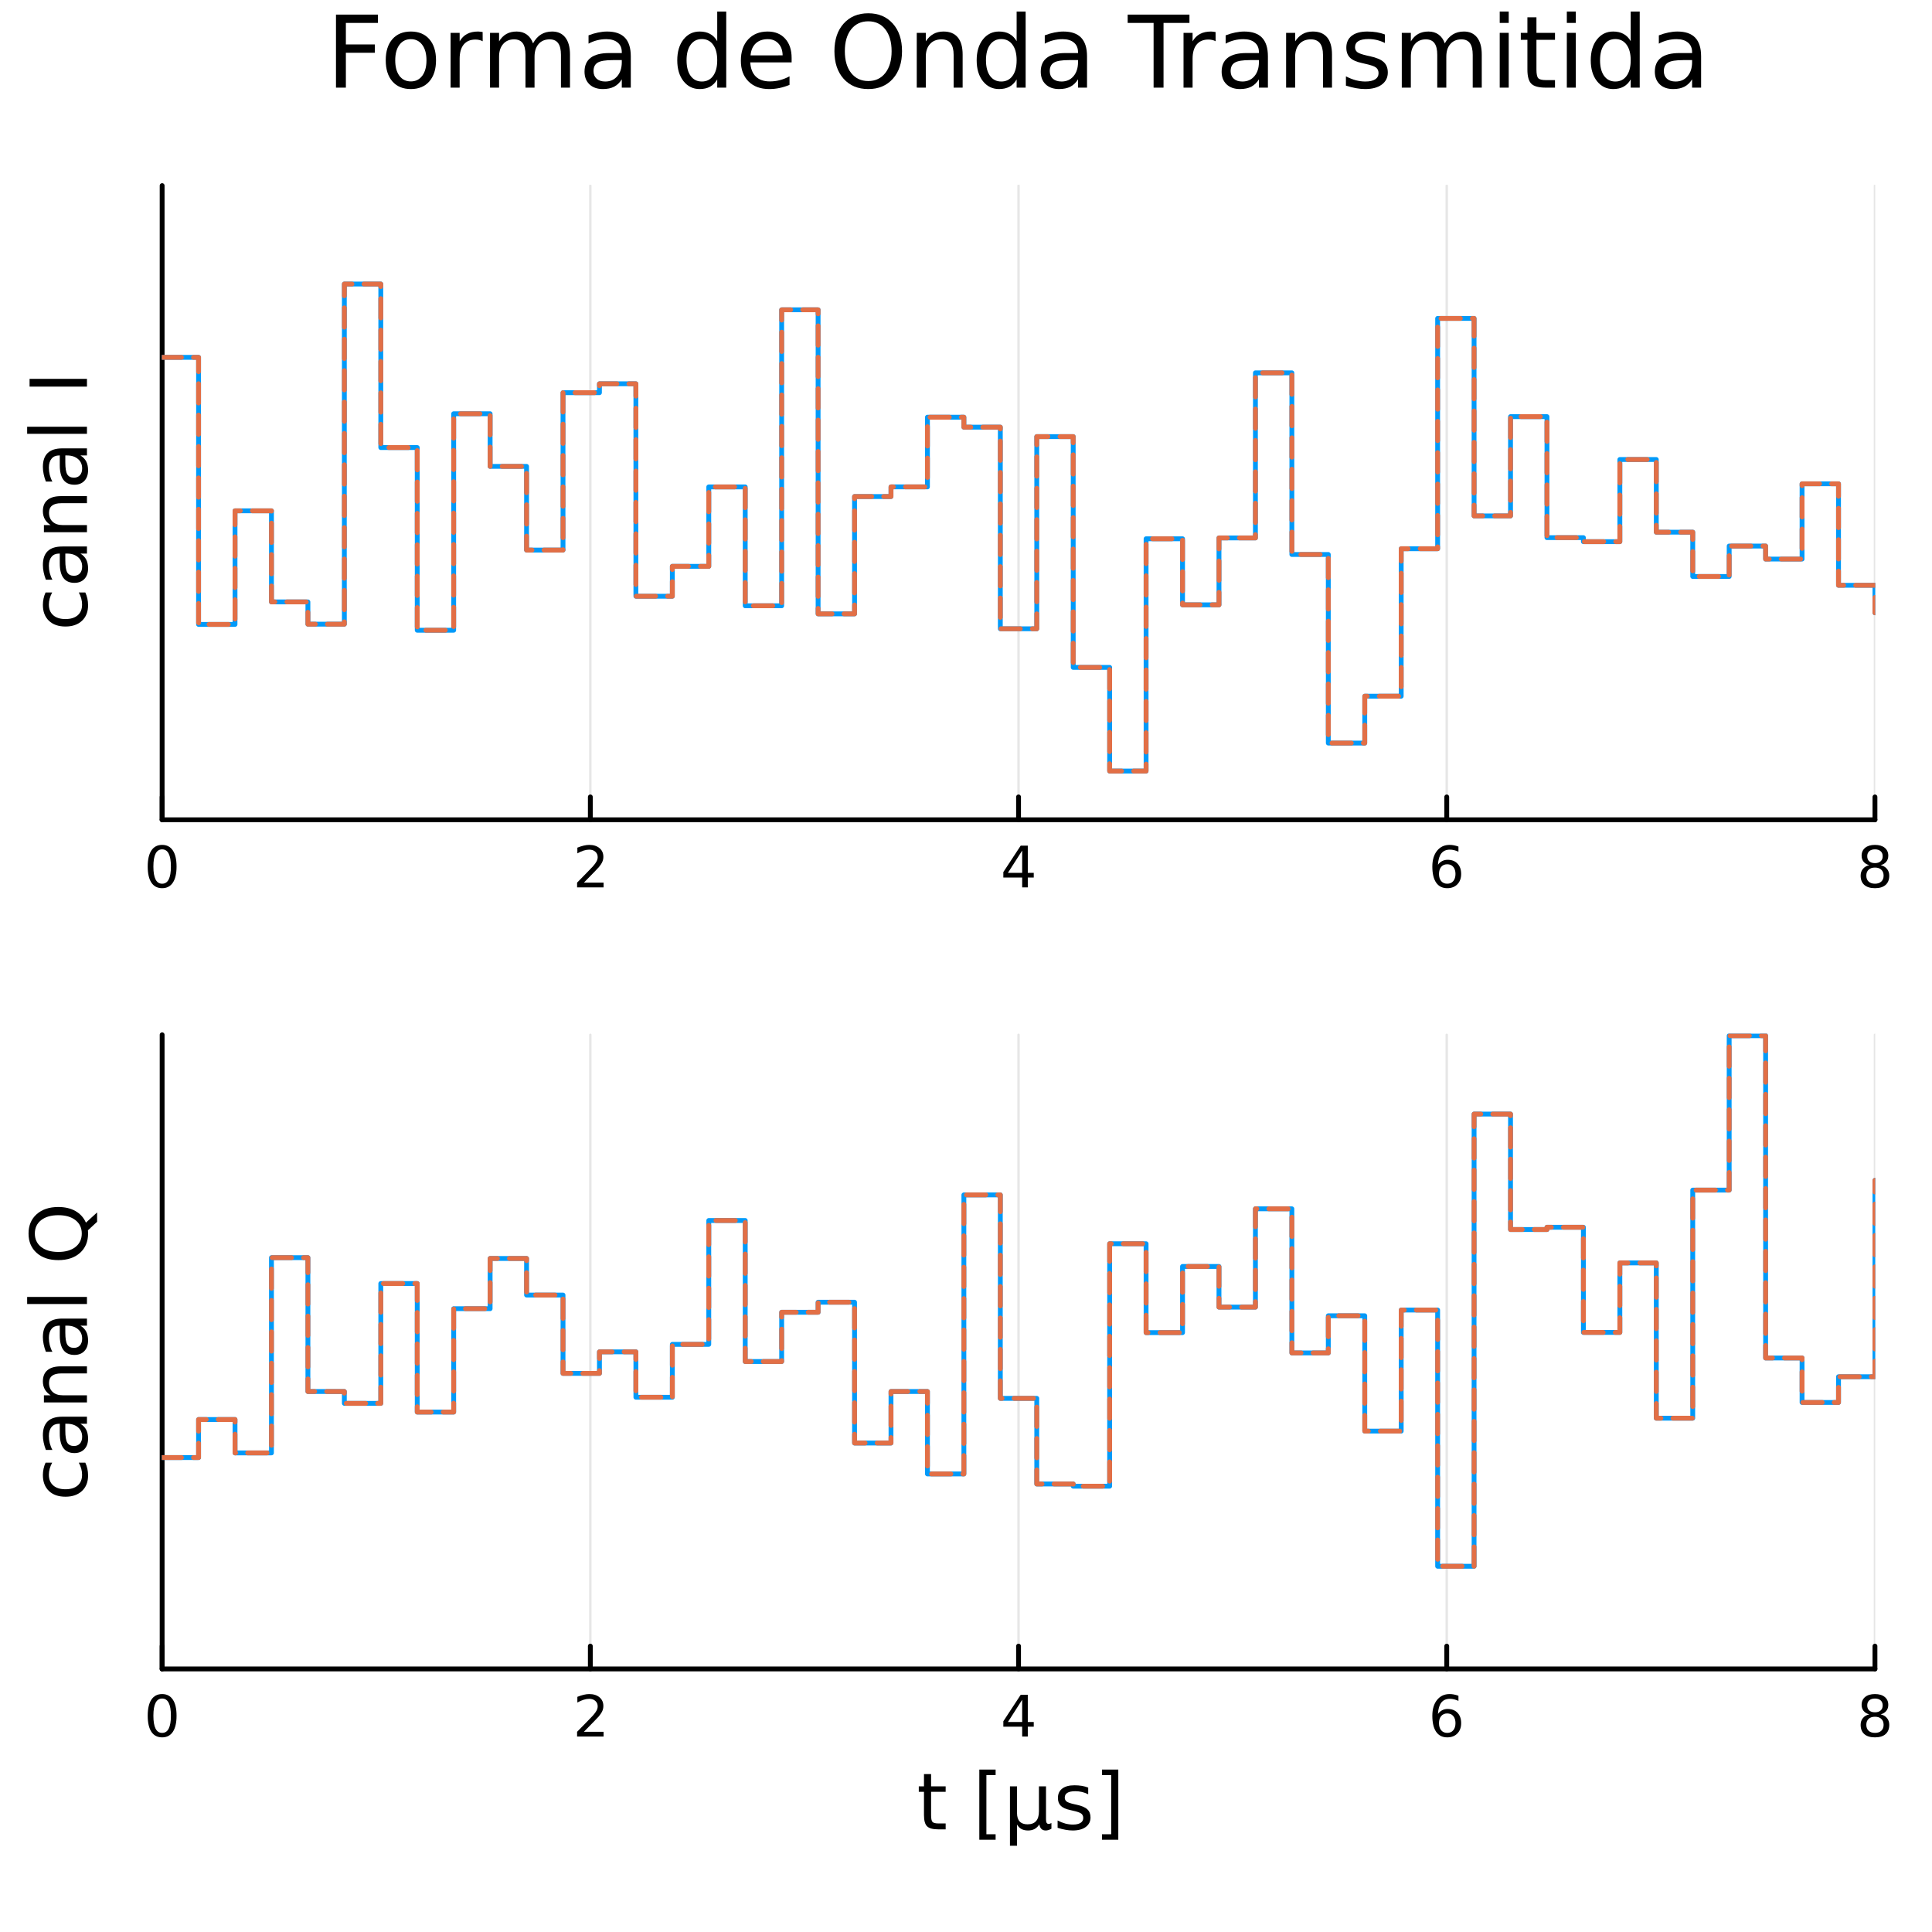 <?xml version="1.0" encoding="utf-8"?>
<svg xmlns="http://www.w3.org/2000/svg" xmlns:xlink="http://www.w3.org/1999/xlink" width="400" height="400" viewBox="0 0 1600 1600">
<rect x="0" y="0" width="1600" height="1600" fill="#333333" stroke="none"/>
<defs>
  <clipPath id="clip830">
    <rect x="0" y="0" width="1600" height="1600"/>
  </clipPath>
</defs>
<path clip-path="url(#clip830)" d="M0 1600 L1600 1600 L1600 0 L0 0  Z" fill="#ffffff" fill-rule="evenodd" fill-opacity="1"/>
<defs>
  <clipPath id="clip831">
    <rect x="320" y="160" width="1121" height="1121"/>
  </clipPath>
</defs>
<path clip-path="url(#clip830)" d="M134.272 678.888 L1552.76 678.888 L1552.76 153.712 L134.272 153.712  Z" fill="#ffffff" fill-rule="evenodd" fill-opacity="1"/>
<defs>
  <clipPath id="clip832">
    <rect x="134" y="153" width="1419" height="526"/>
  </clipPath>
</defs>
<polyline clip-path="url(#clip832)" style="stroke:#000000; stroke-linecap:round; stroke-linejoin:round; stroke-width:2; stroke-opacity:0.1; fill:none" points="134.272,678.888 134.272,153.712 "/>
<polyline clip-path="url(#clip832)" style="stroke:#000000; stroke-linecap:round; stroke-linejoin:round; stroke-width:2; stroke-opacity:0.1; fill:none" points="488.893,678.888 488.893,153.712 "/>
<polyline clip-path="url(#clip832)" style="stroke:#000000; stroke-linecap:round; stroke-linejoin:round; stroke-width:2; stroke-opacity:0.1; fill:none" points="843.514,678.888 843.514,153.712 "/>
<polyline clip-path="url(#clip832)" style="stroke:#000000; stroke-linecap:round; stroke-linejoin:round; stroke-width:2; stroke-opacity:0.1; fill:none" points="1198.13,678.888 1198.13,153.712 "/>
<polyline clip-path="url(#clip832)" style="stroke:#000000; stroke-linecap:round; stroke-linejoin:round; stroke-width:2; stroke-opacity:0.1; fill:none" points="1552.76,678.888 1552.76,153.712 "/>
<polyline clip-path="url(#clip830)" style="stroke:#000000; stroke-linecap:round; stroke-linejoin:round; stroke-width:4; stroke-opacity:1; fill:none" points="134.272,678.888 1552.76,678.888 "/>
<polyline clip-path="url(#clip830)" style="stroke:#000000; stroke-linecap:round; stroke-linejoin:round; stroke-width:4; stroke-opacity:1; fill:none" points="134.272,678.888 134.272,659.99 "/>
<polyline clip-path="url(#clip830)" style="stroke:#000000; stroke-linecap:round; stroke-linejoin:round; stroke-width:4; stroke-opacity:1; fill:none" points="488.893,678.888 488.893,659.99 "/>
<polyline clip-path="url(#clip830)" style="stroke:#000000; stroke-linecap:round; stroke-linejoin:round; stroke-width:4; stroke-opacity:1; fill:none" points="843.514,678.888 843.514,659.99 "/>
<polyline clip-path="url(#clip830)" style="stroke:#000000; stroke-linecap:round; stroke-linejoin:round; stroke-width:4; stroke-opacity:1; fill:none" points="1198.13,678.888 1198.13,659.99 "/>
<polyline clip-path="url(#clip830)" style="stroke:#000000; stroke-linecap:round; stroke-linejoin:round; stroke-width:4; stroke-opacity:1; fill:none" points="1552.76,678.888 1552.76,659.99 "/>
<path clip-path="url(#clip830)" d="M134.272 703.407 Q130.661 703.407 128.832 706.971 Q127.027 710.513 127.027 717.643 Q127.027 724.749 128.832 728.314 Q130.661 731.855 134.272 731.855 Q137.906 731.855 139.712 728.314 Q141.541 724.749 141.541 717.643 Q141.541 710.513 139.712 706.971 Q137.906 703.407 134.272 703.407 M134.272 699.703 Q140.082 699.703 143.138 704.309 Q146.217 708.893 146.217 717.643 Q146.217 726.369 143.138 730.976 Q140.082 735.559 134.272 735.559 Q128.462 735.559 125.383 730.976 Q122.328 726.369 122.328 717.643 Q122.328 708.893 125.383 704.309 Q128.462 699.703 134.272 699.703 Z" fill="#000000" fill-rule="nonzero" fill-opacity="1" /><path clip-path="url(#clip830)" d="M483.546 730.953 L499.865 730.953 L499.865 734.888 L477.921 734.888 L477.921 730.953 Q480.583 728.198 485.166 723.568 Q489.773 718.916 490.953 717.573 Q493.199 715.05 494.078 713.314 Q494.981 711.555 494.981 709.865 Q494.981 707.11 493.037 705.374 Q491.115 703.638 488.013 703.638 Q485.814 703.638 483.361 704.402 Q480.93 705.166 478.152 706.717 L478.152 701.995 Q480.976 700.86 483.43 700.282 Q485.884 699.703 487.921 699.703 Q493.291 699.703 496.486 702.388 Q499.68 705.073 499.68 709.564 Q499.68 711.694 498.87 713.615 Q498.083 715.513 495.976 718.106 Q495.398 718.777 492.296 721.994 Q489.194 725.189 483.546 730.953 Z" fill="#000000" fill-rule="nonzero" fill-opacity="1" /><path clip-path="url(#clip830)" d="M846.523 704.402 L834.718 722.851 L846.523 722.851 L846.523 704.402 M845.296 700.328 L851.176 700.328 L851.176 722.851 L856.107 722.851 L856.107 726.74 L851.176 726.74 L851.176 734.888 L846.523 734.888 L846.523 726.74 L830.921 726.74 L830.921 722.226 L845.296 700.328 Z" fill="#000000" fill-rule="nonzero" fill-opacity="1" /><path clip-path="url(#clip830)" d="M1198.54 715.744 Q1195.39 715.744 1193.54 717.897 Q1191.71 720.05 1191.71 723.8 Q1191.71 727.527 1193.54 729.703 Q1195.39 731.855 1198.54 731.855 Q1201.69 731.855 1203.52 729.703 Q1205.37 727.527 1205.37 723.8 Q1205.37 720.05 1203.52 717.897 Q1201.69 715.744 1198.54 715.744 M1207.82 701.092 L1207.82 705.351 Q1206.06 704.518 1204.26 704.078 Q1202.48 703.638 1200.72 703.638 Q1196.09 703.638 1193.63 706.763 Q1191.2 709.888 1190.85 716.207 Q1192.22 714.194 1194.28 713.129 Q1196.34 712.041 1198.82 712.041 Q1204.03 712.041 1207.04 715.212 Q1210.07 718.36 1210.07 723.8 Q1210.07 729.124 1206.92 732.342 Q1203.77 735.559 1198.54 735.559 Q1192.54 735.559 1189.37 730.976 Q1186.2 726.369 1186.2 717.643 Q1186.2 709.448 1190.09 704.587 Q1193.98 699.703 1200.53 699.703 Q1202.29 699.703 1204.07 700.05 Q1205.88 700.397 1207.82 701.092 Z" fill="#000000" fill-rule="nonzero" fill-opacity="1" /><path clip-path="url(#clip830)" d="M1552.76 718.476 Q1549.42 718.476 1547.5 720.258 Q1545.6 722.041 1545.6 725.166 Q1545.6 728.291 1547.5 730.073 Q1549.42 731.855 1552.76 731.855 Q1556.09 731.855 1558.01 730.073 Q1559.93 728.268 1559.93 725.166 Q1559.93 722.041 1558.01 720.258 Q1556.11 718.476 1552.76 718.476 M1548.08 716.485 Q1545.07 715.744 1543.38 713.684 Q1541.71 711.624 1541.71 708.661 Q1541.71 704.518 1544.65 702.11 Q1547.62 699.703 1552.76 699.703 Q1557.92 699.703 1560.86 702.11 Q1563.8 704.518 1563.8 708.661 Q1563.8 711.624 1562.11 713.684 Q1560.44 715.744 1557.45 716.485 Q1560.83 717.272 1562.71 719.564 Q1564.61 721.856 1564.61 725.166 Q1564.61 730.189 1561.53 732.874 Q1558.47 735.559 1552.76 735.559 Q1547.04 735.559 1543.96 732.874 Q1540.9 730.189 1540.9 725.166 Q1540.9 721.856 1542.8 719.564 Q1544.7 717.272 1548.08 716.485 M1546.37 709.101 Q1546.37 711.786 1548.03 713.291 Q1549.72 714.795 1552.76 714.795 Q1555.77 714.795 1557.45 713.291 Q1559.17 711.786 1559.17 709.101 Q1559.17 706.416 1557.45 704.911 Q1555.77 703.407 1552.76 703.407 Q1549.72 703.407 1548.03 704.911 Q1546.37 706.416 1546.37 709.101 Z" fill="#000000" fill-rule="nonzero" fill-opacity="1" /><polyline clip-path="url(#clip830)" style="stroke:#000000; stroke-linecap:round; stroke-linejoin:round; stroke-width:4; stroke-opacity:1; fill:none" points="134.272,678.888 134.272,153.712 "/>
<path clip-path="url(#clip830)" d="M37.737 490.651 L43.211 490.651 Q41.843 493.134 41.174 495.649 Q40.474 498.131 40.474 500.677 Q40.474 506.375 44.102 509.526 Q47.699 512.677 54.224 512.677 Q60.749 512.677 64.377 509.526 Q67.974 506.375 67.974 500.677 Q67.974 498.131 67.305 495.649 Q66.605 493.134 65.237 490.651 L70.647 490.651 Q71.793 493.102 72.366 495.744 Q72.939 498.354 72.939 501.314 Q72.939 509.367 67.878 514.109 Q62.818 518.852 54.224 518.852 Q45.503 518.852 40.506 514.077 Q35.509 509.271 35.509 500.932 Q35.509 498.227 36.082 495.649 Q36.623 493.07 37.737 490.651 Z" fill="#000000" fill-rule="nonzero" fill-opacity="1" /><path clip-path="url(#clip830)" d="M54.097 464.266 Q54.097 471.363 55.72 474.101 Q57.343 476.838 61.258 476.838 Q64.377 476.838 66.223 474.801 Q68.038 472.732 68.038 469.199 Q68.038 464.329 64.6 461.401 Q61.131 458.441 55.402 458.441 L54.097 458.441 L54.097 464.266 M51.678 452.585 L72.016 452.585 L72.016 458.441 L66.605 458.441 Q69.852 460.446 71.411 463.438 Q72.939 466.43 72.939 470.759 Q72.939 476.233 69.884 479.48 Q66.796 482.694 61.64 482.694 Q55.624 482.694 52.569 478.684 Q49.513 474.642 49.513 466.653 L49.513 458.441 L48.94 458.441 Q44.898 458.441 42.702 461.115 Q40.474 463.756 40.474 468.562 Q40.474 471.618 41.206 474.514 Q41.938 477.411 43.402 480.084 L37.991 480.084 Q36.75 476.87 36.145 473.846 Q35.509 470.822 35.509 467.958 Q35.509 460.223 39.519 456.404 Q43.53 452.585 51.678 452.585 Z" fill="#000000" fill-rule="nonzero" fill-opacity="1" /><path clip-path="url(#clip830)" d="M50.5 410.889 L72.016 410.889 L72.016 416.746 L50.691 416.746 Q45.63 416.746 43.116 418.719 Q40.601 420.692 40.601 424.639 Q40.601 429.382 43.625 432.119 Q46.649 434.856 51.869 434.856 L72.016 434.856 L72.016 440.744 L36.368 440.744 L36.368 434.856 L41.906 434.856 Q38.692 432.755 37.1 429.923 Q35.509 427.058 35.509 423.334 Q35.509 417.191 39.328 414.04 Q43.116 410.889 50.5 410.889 Z" fill="#000000" fill-rule="nonzero" fill-opacity="1" /><path clip-path="url(#clip830)" d="M54.097 383.007 Q54.097 390.105 55.72 392.842 Q57.343 395.58 61.258 395.58 Q64.377 395.58 66.223 393.543 Q68.038 391.474 68.038 387.941 Q68.038 383.071 64.6 380.143 Q61.131 377.183 55.402 377.183 L54.097 377.183 L54.097 383.007 M51.678 371.326 L72.016 371.326 L72.016 377.183 L66.605 377.183 Q69.852 379.188 71.411 382.18 Q72.939 385.172 72.939 389.5 Q72.939 394.975 69.884 398.221 Q66.796 401.436 61.64 401.436 Q55.624 401.436 52.569 397.426 Q49.513 393.383 49.513 385.394 L49.513 377.183 L48.94 377.183 Q44.898 377.183 42.702 379.856 Q40.474 382.498 40.474 387.304 Q40.474 390.36 41.206 393.256 Q41.938 396.153 43.402 398.826 L37.991 398.826 Q36.75 395.611 36.145 392.588 Q35.509 389.564 35.509 386.699 Q35.509 378.965 39.519 375.146 Q43.53 371.326 51.678 371.326 Z" fill="#000000" fill-rule="nonzero" fill-opacity="1" /><path clip-path="url(#clip830)" d="M22.491 359.263 L22.491 353.407 L72.016 353.407 L72.016 359.263 L22.491 359.263 Z" fill="#000000" fill-rule="nonzero" fill-opacity="1" /><path clip-path="url(#clip830)" d="M24.496 320.178 L24.496 313.748 L72.016 313.748 L72.016 320.178 L24.496 320.178 Z" fill="#000000" fill-rule="nonzero" fill-opacity="1" /><path clip-path="url(#clip830)" d="M278.251 12.096 L313.008 12.096 L313.008 18.983 L286.434 18.983 L286.434 36.806 L310.415 36.806 L310.415 43.693 L286.434 43.693 L286.434 72.576 L278.251 72.576 L278.251 12.096 Z" fill="#000000" fill-rule="nonzero" fill-opacity="1" /><path clip-path="url(#clip830)" d="M340.27 32.431 Q334.275 32.431 330.791 37.131 Q327.307 41.789 327.307 49.931 Q327.307 58.074 330.751 62.773 Q334.234 67.431 340.27 67.431 Q346.225 67.431 349.709 62.732 Q353.193 58.033 353.193 49.931 Q353.193 41.87 349.709 37.171 Q346.225 32.431 340.27 32.431 M340.27 26.112 Q349.992 26.112 355.542 32.431 Q361.092 38.751 361.092 49.931 Q361.092 61.071 355.542 67.431 Q349.992 73.751 340.27 73.751 Q330.508 73.751 324.958 67.431 Q319.449 61.071 319.449 49.931 Q319.449 38.751 324.958 32.431 Q330.508 26.112 340.27 26.112 Z" fill="#000000" fill-rule="nonzero" fill-opacity="1" /><path clip-path="url(#clip830)" d="M399.737 34.173 Q398.482 33.444 396.983 33.12 Q395.525 32.756 393.742 32.756 Q387.423 32.756 384.02 36.888 Q380.658 40.979 380.658 48.676 L380.658 72.576 L373.164 72.576 L373.164 27.206 L380.658 27.206 L380.658 34.254 Q383.007 30.122 386.775 28.138 Q390.542 26.112 395.93 26.112 Q396.699 26.112 397.631 26.234 Q398.563 26.315 399.697 26.517 L399.737 34.173 Z" fill="#000000" fill-rule="nonzero" fill-opacity="1" /><path clip-path="url(#clip830)" d="M441.421 35.915 Q444.216 30.892 448.105 28.502 Q451.994 26.112 457.26 26.112 Q464.349 26.112 468.198 31.095 Q472.046 36.037 472.046 45.192 L472.046 72.576 L464.552 72.576 L464.552 45.435 Q464.552 38.913 462.243 35.753 Q459.934 32.594 455.194 32.594 Q449.402 32.594 446.039 36.442 Q442.677 40.29 442.677 46.934 L442.677 72.576 L435.183 72.576 L435.183 45.435 Q435.183 38.873 432.874 35.753 Q430.565 32.594 425.744 32.594 Q420.032 32.594 416.67 36.482 Q413.308 40.331 413.308 46.934 L413.308 72.576 L405.814 72.576 L405.814 27.206 L413.308 27.206 L413.308 34.254 Q415.86 30.082 419.425 28.097 Q422.99 26.112 427.891 26.112 Q432.833 26.112 436.277 28.624 Q439.76 31.135 441.421 35.915 Z" fill="#000000" fill-rule="nonzero" fill-opacity="1" /><path clip-path="url(#clip830)" d="M507.532 49.769 Q498.499 49.769 495.015 51.835 Q491.531 53.901 491.531 58.884 Q491.531 62.854 494.124 65.203 Q496.757 67.512 501.253 67.512 Q507.451 67.512 511.178 63.137 Q514.945 58.722 514.945 51.43 L514.945 49.769 L507.532 49.769 M522.399 46.691 L522.399 72.576 L514.945 72.576 L514.945 65.689 Q512.393 69.821 508.585 71.806 Q504.777 73.751 499.268 73.751 Q492.301 73.751 488.169 69.862 Q484.077 65.933 484.077 59.37 Q484.077 51.714 489.181 47.825 Q494.326 43.936 504.494 43.936 L514.945 43.936 L514.945 43.207 Q514.945 38.062 511.542 35.267 Q508.18 32.431 502.063 32.431 Q498.174 32.431 494.488 33.363 Q490.802 34.295 487.399 36.158 L487.399 29.272 Q491.49 27.692 495.339 26.922 Q499.187 26.112 502.833 26.112 Q512.677 26.112 517.538 31.216 Q522.399 36.32 522.399 46.691 Z" fill="#000000" fill-rule="nonzero" fill-opacity="1" /><path clip-path="url(#clip830)" d="M593.978 34.092 L593.978 9.544 L601.432 9.544 L601.432 72.576 L593.978 72.576 L593.978 65.77 Q591.629 69.821 588.023 71.806 Q584.459 73.751 579.436 73.751 Q571.212 73.751 566.027 67.188 Q560.882 60.626 560.882 49.931 Q560.882 39.237 566.027 32.675 Q571.212 26.112 579.436 26.112 Q584.459 26.112 588.023 28.097 Q591.629 30.041 593.978 34.092 M568.579 49.931 Q568.579 58.155 571.941 62.854 Q575.344 67.512 581.258 67.512 Q587.173 67.512 590.576 62.854 Q593.978 58.155 593.978 49.931 Q593.978 41.708 590.576 37.05 Q587.173 32.35 581.258 32.35 Q575.344 32.35 571.941 37.05 Q568.579 41.708 568.579 49.931 Z" fill="#000000" fill-rule="nonzero" fill-opacity="1" /><path clip-path="url(#clip830)" d="M655.593 48.028 L655.593 51.673 L621.322 51.673 Q621.808 59.37 625.94 63.421 Q630.112 67.431 637.526 67.431 Q641.819 67.431 645.83 66.378 Q649.881 65.325 653.851 63.218 L653.851 70.267 Q649.84 71.968 645.627 72.86 Q641.414 73.751 637.08 73.751 Q626.224 73.751 619.864 67.431 Q613.544 61.112 613.544 50.337 Q613.544 39.197 619.54 32.675 Q625.575 26.112 635.784 26.112 Q644.939 26.112 650.245 32.026 Q655.593 37.9 655.593 48.028 M648.139 45.84 Q648.058 39.723 644.696 36.077 Q641.374 32.431 635.865 32.431 Q629.626 32.431 625.859 35.956 Q622.132 39.48 621.565 45.88 L648.139 45.84 Z" fill="#000000" fill-rule="nonzero" fill-opacity="1" /><path clip-path="url(#clip830)" d="M719.07 17.646 Q710.158 17.646 704.892 24.289 Q699.666 30.933 699.666 42.397 Q699.666 53.82 704.892 60.464 Q710.158 67.107 719.07 67.107 Q727.982 67.107 733.167 60.464 Q738.393 53.82 738.393 42.397 Q738.393 30.933 733.167 24.289 Q727.982 17.646 719.07 17.646 M719.07 11.002 Q731.79 11.002 739.406 19.55 Q747.021 28.057 747.021 42.397 Q747.021 56.697 739.406 65.244 Q731.79 73.751 719.07 73.751 Q706.31 73.751 698.654 65.244 Q691.038 56.737 691.038 42.397 Q691.038 28.057 698.654 19.55 Q706.31 11.002 719.07 11.002 Z" fill="#000000" fill-rule="nonzero" fill-opacity="1" /><path clip-path="url(#clip830)" d="M797.212 45.192 L797.212 72.576 L789.759 72.576 L789.759 45.435 Q789.759 38.994 787.247 35.794 Q784.735 32.594 779.712 32.594 Q773.676 32.594 770.193 36.442 Q766.709 40.29 766.709 46.934 L766.709 72.576 L759.215 72.576 L759.215 27.206 L766.709 27.206 L766.709 34.254 Q769.382 30.163 772.988 28.138 Q776.634 26.112 781.373 26.112 Q789.191 26.112 793.202 30.973 Q797.212 35.794 797.212 45.192 Z" fill="#000000" fill-rule="nonzero" fill-opacity="1" /><path clip-path="url(#clip830)" d="M841.934 34.092 L841.934 9.544 L849.388 9.544 L849.388 72.576 L841.934 72.576 L841.934 65.77 Q839.585 69.821 835.979 71.806 Q832.415 73.751 827.391 73.751 Q819.168 73.751 813.983 67.188 Q808.838 60.626 808.838 49.931 Q808.838 39.237 813.983 32.675 Q819.168 26.112 827.391 26.112 Q832.415 26.112 835.979 28.097 Q839.585 30.041 841.934 34.092 M816.535 49.931 Q816.535 58.155 819.897 62.854 Q823.3 67.512 829.214 67.512 Q835.129 67.512 838.531 62.854 Q841.934 58.155 841.934 49.931 Q841.934 41.708 838.531 37.05 Q835.129 32.35 829.214 32.35 Q823.3 32.35 819.897 37.05 Q816.535 41.708 816.535 49.931 Z" fill="#000000" fill-rule="nonzero" fill-opacity="1" /><path clip-path="url(#clip830)" d="M885.36 49.769 Q876.326 49.769 872.843 51.835 Q869.359 53.901 869.359 58.884 Q869.359 62.854 871.951 65.203 Q874.584 67.512 879.081 67.512 Q885.279 67.512 889.006 63.137 Q892.773 58.722 892.773 51.43 L892.773 49.769 L885.36 49.769 M900.227 46.691 L900.227 72.576 L892.773 72.576 L892.773 65.689 Q890.221 69.821 886.413 71.806 Q882.605 73.751 877.096 73.751 Q870.128 73.751 865.997 69.862 Q861.905 65.933 861.905 59.37 Q861.905 51.714 867.009 47.825 Q872.154 43.936 882.322 43.936 L892.773 43.936 L892.773 43.207 Q892.773 38.062 889.37 35.267 Q886.008 32.431 879.891 32.431 Q876.002 32.431 872.316 33.363 Q868.63 34.295 865.227 36.158 L865.227 29.272 Q869.318 27.692 873.167 26.922 Q877.015 26.112 880.661 26.112 Q890.505 26.112 895.366 31.216 Q900.227 36.32 900.227 46.691 Z" fill="#000000" fill-rule="nonzero" fill-opacity="1" /><path clip-path="url(#clip830)" d="M933.89 12.096 L985.053 12.096 L985.053 18.983 L963.583 18.983 L963.583 72.576 L955.359 72.576 L955.359 18.983 L933.89 18.983 L933.89 12.096 Z" fill="#000000" fill-rule="nonzero" fill-opacity="1" /><path clip-path="url(#clip830)" d="M1006.72 34.173 Q1005.47 33.444 1003.97 33.12 Q1002.51 32.756 1000.73 32.756 Q994.41 32.756 991.007 36.888 Q987.645 40.979 987.645 48.676 L987.645 72.576 L980.151 72.576 L980.151 27.206 L987.645 27.206 L987.645 34.254 Q989.995 30.122 993.762 28.138 Q997.529 26.112 1002.92 26.112 Q1003.69 26.112 1004.62 26.234 Q1005.55 26.315 1006.68 26.517 L1006.72 34.173 Z" fill="#000000" fill-rule="nonzero" fill-opacity="1" /><path clip-path="url(#clip830)" d="M1035.16 49.769 Q1026.13 49.769 1022.65 51.835 Q1019.16 53.901 1019.16 58.884 Q1019.16 62.854 1021.75 65.203 Q1024.39 67.512 1028.88 67.512 Q1035.08 67.512 1038.81 63.137 Q1042.58 58.722 1042.58 51.43 L1042.58 49.769 L1035.16 49.769 M1050.03 46.691 L1050.03 72.576 L1042.58 72.576 L1042.58 65.689 Q1040.02 69.821 1036.22 71.806 Q1032.41 73.751 1026.9 73.751 Q1019.93 73.751 1015.8 69.862 Q1011.71 65.933 1011.71 59.37 Q1011.71 51.714 1016.81 47.825 Q1021.96 43.936 1032.12 43.936 L1042.58 43.936 L1042.58 43.207 Q1042.58 38.062 1039.17 35.267 Q1035.81 32.431 1029.69 32.431 Q1025.8 32.431 1022.12 33.363 Q1018.43 34.295 1015.03 36.158 L1015.03 29.272 Q1019.12 27.692 1022.97 26.922 Q1026.82 26.112 1030.46 26.112 Q1040.31 26.112 1045.17 31.216 Q1050.03 36.32 1050.03 46.691 Z" fill="#000000" fill-rule="nonzero" fill-opacity="1" /><path clip-path="url(#clip830)" d="M1103.1 45.192 L1103.1 72.576 L1095.64 72.576 L1095.64 45.435 Q1095.64 38.994 1093.13 35.794 Q1090.62 32.594 1085.6 32.594 Q1079.56 32.594 1076.08 36.442 Q1072.59 40.29 1072.59 46.934 L1072.59 72.576 L1065.1 72.576 L1065.1 27.206 L1072.59 27.206 L1072.59 34.254 Q1075.27 30.163 1078.87 28.138 Q1082.52 26.112 1087.26 26.112 Q1095.08 26.112 1099.09 30.973 Q1103.1 35.794 1103.1 45.192 Z" fill="#000000" fill-rule="nonzero" fill-opacity="1" /><path clip-path="url(#clip830)" d="M1146.89 28.543 L1146.89 35.591 Q1143.73 33.971 1140.32 33.161 Q1136.92 32.35 1133.28 32.35 Q1127.73 32.35 1124.93 34.052 Q1122.18 35.753 1122.18 39.156 Q1122.18 41.749 1124.16 43.248 Q1126.15 44.706 1132.14 46.043 L1134.69 46.61 Q1142.63 48.311 1145.95 51.43 Q1149.32 54.509 1149.32 60.059 Q1149.32 66.378 1144.29 70.064 Q1139.31 73.751 1130.56 73.751 Q1126.92 73.751 1122.95 73.022 Q1119.02 72.333 1114.64 70.915 L1114.64 63.218 Q1118.77 65.365 1122.78 66.459 Q1126.79 67.512 1130.72 67.512 Q1135.99 67.512 1138.82 65.73 Q1141.66 63.907 1141.66 60.626 Q1141.66 57.588 1139.59 55.967 Q1137.57 54.347 1130.64 52.848 L1128.05 52.24 Q1121.12 50.782 1118.04 47.785 Q1114.97 44.746 1114.97 39.48 Q1114.97 33.08 1119.5 29.596 Q1124.04 26.112 1132.38 26.112 Q1136.52 26.112 1140.16 26.72 Q1143.81 27.327 1146.89 28.543 Z" fill="#000000" fill-rule="nonzero" fill-opacity="1" /><path clip-path="url(#clip830)" d="M1196.51 35.915 Q1199.3 30.892 1203.19 28.502 Q1207.08 26.112 1212.35 26.112 Q1219.44 26.112 1223.29 31.095 Q1227.13 36.037 1227.13 45.192 L1227.13 72.576 L1219.64 72.576 L1219.64 45.435 Q1219.64 38.913 1217.33 35.753 Q1215.02 32.594 1210.28 32.594 Q1204.49 32.594 1201.13 36.442 Q1197.77 40.29 1197.77 46.934 L1197.77 72.576 L1190.27 72.576 L1190.27 45.435 Q1190.27 38.873 1187.96 35.753 Q1185.65 32.594 1180.83 32.594 Q1175.12 32.594 1171.76 36.482 Q1168.4 40.331 1168.4 46.934 L1168.4 72.576 L1160.9 72.576 L1160.9 27.206 L1168.4 27.206 L1168.4 34.254 Q1170.95 30.082 1174.51 28.097 Q1178.08 26.112 1182.98 26.112 Q1187.92 26.112 1191.37 28.624 Q1194.85 31.135 1196.51 35.915 Z" fill="#000000" fill-rule="nonzero" fill-opacity="1" /><path clip-path="url(#clip830)" d="M1242 27.206 L1249.46 27.206 L1249.46 72.576 L1242 72.576 L1242 27.206 M1242 9.544 L1249.46 9.544 L1249.46 18.983 L1242 18.983 L1242 9.544 Z" fill="#000000" fill-rule="nonzero" fill-opacity="1" /><path clip-path="url(#clip830)" d="M1272.42 14.324 L1272.42 27.206 L1287.78 27.206 L1287.78 32.999 L1272.42 32.999 L1272.42 57.628 Q1272.42 63.178 1273.92 64.758 Q1275.46 66.338 1280.12 66.338 L1287.78 66.338 L1287.78 72.576 L1280.12 72.576 Q1271.49 72.576 1268.21 69.376 Q1264.93 66.135 1264.93 57.628 L1264.93 32.999 L1259.46 32.999 L1259.46 27.206 L1264.93 27.206 L1264.93 14.324 L1272.42 14.324 Z" fill="#000000" fill-rule="nonzero" fill-opacity="1" /><path clip-path="url(#clip830)" d="M1297.58 27.206 L1305.03 27.206 L1305.03 72.576 L1297.58 72.576 L1297.58 27.206 M1297.58 9.544 L1305.03 9.544 L1305.03 18.983 L1297.58 18.983 L1297.58 9.544 Z" fill="#000000" fill-rule="nonzero" fill-opacity="1" /><path clip-path="url(#clip830)" d="M1350.48 34.092 L1350.48 9.544 L1357.94 9.544 L1357.94 72.576 L1350.48 72.576 L1350.48 65.77 Q1348.14 69.821 1344.53 71.806 Q1340.97 73.751 1335.94 73.751 Q1327.72 73.751 1322.53 67.188 Q1317.39 60.626 1317.39 49.931 Q1317.39 39.237 1322.53 32.675 Q1327.72 26.112 1335.94 26.112 Q1340.97 26.112 1344.53 28.097 Q1348.14 30.041 1350.48 34.092 M1325.09 49.931 Q1325.09 58.155 1328.45 62.854 Q1331.85 67.512 1337.76 67.512 Q1343.68 67.512 1347.08 62.854 Q1350.48 58.155 1350.48 49.931 Q1350.48 41.708 1347.08 37.05 Q1343.68 32.35 1337.76 32.35 Q1331.85 32.35 1328.45 37.05 Q1325.09 41.708 1325.09 49.931 Z" fill="#000000" fill-rule="nonzero" fill-opacity="1" /><path clip-path="url(#clip830)" d="M1393.91 49.769 Q1384.88 49.769 1381.39 51.835 Q1377.91 53.901 1377.91 58.884 Q1377.91 62.854 1380.5 65.203 Q1383.13 67.512 1387.63 67.512 Q1393.83 67.512 1397.56 63.137 Q1401.32 58.722 1401.32 51.43 L1401.32 49.769 L1393.91 49.769 M1408.78 46.691 L1408.78 72.576 L1401.32 72.576 L1401.32 65.689 Q1398.77 69.821 1394.96 71.806 Q1391.16 73.751 1385.65 73.751 Q1378.68 73.751 1374.55 69.862 Q1370.46 65.933 1370.46 59.37 Q1370.46 51.714 1375.56 47.825 Q1380.7 43.936 1390.87 43.936 L1401.32 43.936 L1401.32 43.207 Q1401.32 38.062 1397.92 35.267 Q1394.56 32.431 1388.44 32.431 Q1384.55 32.431 1380.87 33.363 Q1377.18 34.295 1373.78 36.158 L1373.78 29.272 Q1377.87 27.692 1381.72 26.922 Q1385.57 26.112 1389.21 26.112 Q1399.06 26.112 1403.92 31.216 Q1408.78 36.32 1408.78 46.691 Z" fill="#000000" fill-rule="nonzero" fill-opacity="1" /><polyline clip-path="url(#clip832)" style="stroke:#009af9; stroke-linecap:round; stroke-linejoin:round; stroke-width:4; stroke-opacity:1; fill:none" points="134.272,295.947 164.453,295.947 164.453,517.105 194.633,517.105 194.633,423.033 224.814,423.033 224.814,498.471 254.994,498.471 254.994,516.917 285.175,516.917 285.175,235.224 315.355,235.224 315.355,370.658 345.536,370.658 345.536,521.937 375.716,521.937 375.716,342.644 405.897,342.644 405.897,386.235 436.077,386.235 436.077,455.542 466.258,455.542 466.258,325.214 496.438,325.214 496.438,317.83 526.619,317.83 526.619,493.775 556.799,493.775 556.799,469.016 586.98,469.016 586.98,403.244 617.16,403.244 617.16,501.683 647.341,501.683 647.341,256.569 677.521,256.569 677.521,508.361 707.702,508.361 707.702,411.207 737.882,411.207 737.882,403.213 768.063,403.213 768.063,345.51 798.243,345.51 798.243,353.749 828.424,353.749 828.424,520.725 858.604,520.725 858.604,361.594 888.785,361.594 888.785,552.702 918.965,552.702 918.965,638.546 949.146,638.546 949.146,446.195 979.326,446.195 979.326,500.898 1009.51,500.898 1009.51,445.489 1039.69,445.489 1039.69,308.766 1069.87,308.766 1069.87,459.196 1100.05,459.196 1100.05,615.387 1130.23,615.387 1130.23,576.559 1160.41,576.559 1160.41,454.431 1190.59,454.431 1190.59,263.698 1220.77,263.698 1220.77,427.241 1250.95,427.241 1250.95,345.046 1281.13,345.046 1281.13,445.25 1311.31,445.25 1311.31,448.583 1341.49,448.583 1341.49,380.545 1371.67,380.545 1371.67,440.727 1401.85,440.727 1401.85,477.415 1432.03,477.415 1432.03,452.211 1462.21,452.211 1462.21,462.996 1492.39,462.996 1492.39,400.66 1522.58,400.66 1522.58,484.715 1552.76,484.715 1552.76,507.505 "/>
<polyline clip-path="url(#clip832)" style="stroke:#e26f46; stroke-linecap:round; stroke-linejoin:round; stroke-width:4; stroke-opacity:1; fill:none" stroke-dasharray="16, 10" points="134.272,295.947 164.453,295.947 164.453,517.105 194.633,517.105 194.633,423.033 224.814,423.033 224.814,498.471 254.994,498.471 254.994,516.917 285.175,516.917 285.175,235.224 315.355,235.224 315.355,370.658 345.536,370.658 345.536,521.937 375.716,521.937 375.716,342.644 405.897,342.644 405.897,386.235 436.077,386.235 436.077,455.542 466.258,455.542 466.258,325.214 496.438,325.214 496.438,317.83 526.619,317.83 526.619,493.775 556.799,493.775 556.799,469.016 586.98,469.016 586.98,403.244 617.16,403.244 617.16,501.683 647.341,501.683 647.341,256.569 677.521,256.569 677.521,508.361 707.702,508.361 707.702,411.207 737.882,411.207 737.882,403.213 768.063,403.213 768.063,345.51 798.243,345.51 798.243,353.749 828.424,353.749 828.424,520.725 858.604,520.725 858.604,361.594 888.785,361.594 888.785,552.702 918.965,552.702 918.965,638.546 949.146,638.546 949.146,446.195 979.326,446.195 979.326,500.898 1009.51,500.898 1009.51,445.489 1039.69,445.489 1039.69,308.766 1069.87,308.766 1069.87,459.196 1100.05,459.196 1100.05,615.387 1130.23,615.387 1130.23,576.559 1160.41,576.559 1160.41,454.431 1190.59,454.431 1190.59,263.698 1220.77,263.698 1220.77,427.241 1250.95,427.241 1250.95,345.046 1281.13,345.046 1281.13,445.25 1311.31,445.25 1311.31,448.583 1341.49,448.583 1341.49,380.545 1371.67,380.545 1371.67,440.727 1401.85,440.727 1401.85,477.415 1432.03,477.415 1432.03,452.211 1462.21,452.211 1462.21,462.996 1492.39,462.996 1492.39,400.66 1522.58,400.66 1522.58,484.715 1552.76,484.715 1552.76,507.505 "/>
<path clip-path="url(#clip830)" d="M134.272 1382.14 L1552.76 1382.14 L1552.76 856.964 L134.272 856.964  Z" fill="#ffffff" fill-rule="evenodd" fill-opacity="1"/>
<defs>
  <clipPath id="clip833">
    <rect x="134" y="856" width="1419" height="526"/>
  </clipPath>
</defs>
<polyline clip-path="url(#clip833)" style="stroke:#000000; stroke-linecap:round; stroke-linejoin:round; stroke-width:2; stroke-opacity:0.1; fill:none" points="134.272,1382.14 134.272,856.964 "/>
<polyline clip-path="url(#clip833)" style="stroke:#000000; stroke-linecap:round; stroke-linejoin:round; stroke-width:2; stroke-opacity:0.1; fill:none" points="488.893,1382.14 488.893,856.964 "/>
<polyline clip-path="url(#clip833)" style="stroke:#000000; stroke-linecap:round; stroke-linejoin:round; stroke-width:2; stroke-opacity:0.1; fill:none" points="843.514,1382.14 843.514,856.964 "/>
<polyline clip-path="url(#clip833)" style="stroke:#000000; stroke-linecap:round; stroke-linejoin:round; stroke-width:2; stroke-opacity:0.1; fill:none" points="1198.13,1382.14 1198.13,856.964 "/>
<polyline clip-path="url(#clip833)" style="stroke:#000000; stroke-linecap:round; stroke-linejoin:round; stroke-width:2; stroke-opacity:0.1; fill:none" points="1552.76,1382.14 1552.76,856.964 "/>
<polyline clip-path="url(#clip830)" style="stroke:#000000; stroke-linecap:round; stroke-linejoin:round; stroke-width:4; stroke-opacity:1; fill:none" points="134.272,1382.14 1552.76,1382.14 "/>
<polyline clip-path="url(#clip830)" style="stroke:#000000; stroke-linecap:round; stroke-linejoin:round; stroke-width:4; stroke-opacity:1; fill:none" points="134.272,1382.14 134.272,1363.24 "/>
<polyline clip-path="url(#clip830)" style="stroke:#000000; stroke-linecap:round; stroke-linejoin:round; stroke-width:4; stroke-opacity:1; fill:none" points="488.893,1382.14 488.893,1363.24 "/>
<polyline clip-path="url(#clip830)" style="stroke:#000000; stroke-linecap:round; stroke-linejoin:round; stroke-width:4; stroke-opacity:1; fill:none" points="843.514,1382.14 843.514,1363.24 "/>
<polyline clip-path="url(#clip830)" style="stroke:#000000; stroke-linecap:round; stroke-linejoin:round; stroke-width:4; stroke-opacity:1; fill:none" points="1198.13,1382.14 1198.13,1363.24 "/>
<polyline clip-path="url(#clip830)" style="stroke:#000000; stroke-linecap:round; stroke-linejoin:round; stroke-width:4; stroke-opacity:1; fill:none" points="1552.76,1382.14 1552.76,1363.24 "/>
<path clip-path="url(#clip830)" d="M134.272 1406.66 Q130.661 1406.66 128.832 1410.22 Q127.027 1413.76 127.027 1420.89 Q127.027 1428 128.832 1431.57 Q130.661 1435.11 134.272 1435.11 Q137.906 1435.11 139.712 1431.57 Q141.541 1428 141.541 1420.89 Q141.541 1413.76 139.712 1410.22 Q137.906 1406.66 134.272 1406.66 M134.272 1402.95 Q140.082 1402.95 143.138 1407.56 Q146.217 1412.14 146.217 1420.89 Q146.217 1429.62 143.138 1434.23 Q140.082 1438.81 134.272 1438.81 Q128.462 1438.81 125.383 1434.23 Q122.328 1429.62 122.328 1420.89 Q122.328 1412.14 125.383 1407.56 Q128.462 1402.95 134.272 1402.95 Z" fill="#000000" fill-rule="nonzero" fill-opacity="1" /><path clip-path="url(#clip830)" d="M483.546 1434.2 L499.865 1434.2 L499.865 1438.14 L477.921 1438.14 L477.921 1434.2 Q480.583 1431.45 485.166 1426.82 Q489.773 1422.17 490.953 1420.83 Q493.199 1418.3 494.078 1416.57 Q494.981 1414.81 494.981 1413.12 Q494.981 1410.36 493.037 1408.63 Q491.115 1406.89 488.013 1406.89 Q485.814 1406.89 483.361 1407.65 Q480.93 1408.42 478.152 1409.97 L478.152 1405.25 Q480.976 1404.11 483.43 1403.53 Q485.884 1402.95 487.921 1402.95 Q493.291 1402.95 496.486 1405.64 Q499.68 1408.33 499.68 1412.82 Q499.68 1414.95 498.87 1416.87 Q498.083 1418.76 495.976 1421.36 Q495.398 1422.03 492.296 1425.25 Q489.194 1428.44 483.546 1434.2 Z" fill="#000000" fill-rule="nonzero" fill-opacity="1" /><path clip-path="url(#clip830)" d="M846.523 1407.65 L834.718 1426.1 L846.523 1426.1 L846.523 1407.65 M845.296 1403.58 L851.176 1403.58 L851.176 1426.1 L856.107 1426.1 L856.107 1429.99 L851.176 1429.99 L851.176 1438.14 L846.523 1438.14 L846.523 1429.99 L830.921 1429.99 L830.921 1425.48 L845.296 1403.58 Z" fill="#000000" fill-rule="nonzero" fill-opacity="1" /><path clip-path="url(#clip830)" d="M1198.54 1419 Q1195.39 1419 1193.54 1421.15 Q1191.71 1423.3 1191.71 1427.05 Q1191.71 1430.78 1193.54 1432.95 Q1195.39 1435.11 1198.54 1435.11 Q1201.69 1435.11 1203.52 1432.95 Q1205.37 1430.78 1205.37 1427.05 Q1205.37 1423.3 1203.52 1421.15 Q1201.69 1419 1198.54 1419 M1207.82 1404.34 L1207.82 1408.6 Q1206.06 1407.77 1204.26 1407.33 Q1202.48 1406.89 1200.72 1406.89 Q1196.09 1406.89 1193.63 1410.01 Q1191.2 1413.14 1190.85 1419.46 Q1192.22 1417.45 1194.28 1416.38 Q1196.34 1415.29 1198.82 1415.29 Q1204.03 1415.29 1207.04 1418.46 Q1210.07 1421.61 1210.07 1427.05 Q1210.07 1432.38 1206.92 1435.59 Q1203.77 1438.81 1198.54 1438.81 Q1192.54 1438.81 1189.37 1434.23 Q1186.2 1429.62 1186.2 1420.89 Q1186.2 1412.7 1190.09 1407.84 Q1193.98 1402.95 1200.53 1402.95 Q1202.29 1402.95 1204.07 1403.3 Q1205.88 1403.65 1207.82 1404.34 Z" fill="#000000" fill-rule="nonzero" fill-opacity="1" /><path clip-path="url(#clip830)" d="M1552.76 1421.73 Q1549.42 1421.73 1547.5 1423.51 Q1545.6 1425.29 1545.6 1428.42 Q1545.6 1431.54 1547.5 1433.33 Q1549.42 1435.11 1552.76 1435.11 Q1556.09 1435.11 1558.01 1433.33 Q1559.93 1431.52 1559.93 1428.42 Q1559.93 1425.29 1558.01 1423.51 Q1556.11 1421.73 1552.76 1421.73 M1548.08 1419.74 Q1545.07 1419 1543.38 1416.94 Q1541.71 1414.88 1541.71 1411.91 Q1541.71 1407.77 1544.65 1405.36 Q1547.62 1402.95 1552.76 1402.95 Q1557.92 1402.95 1560.86 1405.36 Q1563.8 1407.77 1563.8 1411.91 Q1563.8 1414.88 1562.11 1416.94 Q1560.44 1419 1557.45 1419.74 Q1560.83 1420.52 1562.71 1422.82 Q1564.61 1425.11 1564.61 1428.42 Q1564.61 1433.44 1561.53 1436.13 Q1558.47 1438.81 1552.76 1438.81 Q1547.04 1438.81 1543.96 1436.13 Q1540.9 1433.44 1540.9 1428.42 Q1540.9 1425.11 1542.8 1422.82 Q1544.7 1420.52 1548.08 1419.74 M1546.37 1412.35 Q1546.37 1415.04 1548.03 1416.54 Q1549.72 1418.05 1552.76 1418.05 Q1555.77 1418.05 1557.45 1416.54 Q1559.17 1415.04 1559.17 1412.35 Q1559.17 1409.67 1557.45 1408.16 Q1555.77 1406.66 1552.76 1406.66 Q1549.72 1406.66 1548.03 1408.16 Q1546.37 1409.67 1546.37 1412.35 Z" fill="#000000" fill-rule="nonzero" fill-opacity="1" /><path clip-path="url(#clip830)" d="M771.088 1469.23 L771.088 1479.36 L783.151 1479.36 L783.151 1483.91 L771.088 1483.91 L771.088 1503.26 Q771.088 1507.62 772.266 1508.86 Q773.475 1510.1 777.136 1510.1 L783.151 1510.1 L783.151 1515 L777.136 1515 Q770.356 1515 767.778 1512.49 Q765.2 1509.94 765.2 1503.26 L765.2 1483.91 L760.903 1483.91 L760.903 1479.36 L765.2 1479.36 L765.2 1469.23 L771.088 1469.23 Z" fill="#000000" fill-rule="nonzero" fill-opacity="1" /><path clip-path="url(#clip830)" d="M811.033 1465.48 L824.528 1465.48 L824.528 1470.03 L816.889 1470.03 L816.889 1519.05 L824.528 1519.05 L824.528 1523.6 L811.033 1523.6 L811.033 1465.48 Z" fill="#000000" fill-rule="nonzero" fill-opacity="1" /><path clip-path="url(#clip830)" d="M836.4 1528.56 L836.4 1479.36 L842.257 1479.36 L842.257 1501.51 Q842.257 1506.12 844.453 1508.48 Q846.649 1510.83 850.946 1510.83 Q855.657 1510.83 858.012 1508.16 Q860.399 1505.49 860.399 1500.14 L860.399 1479.36 L866.256 1479.36 L866.256 1506.79 Q866.256 1508.7 866.797 1509.62 Q867.37 1510.52 868.547 1510.52 Q868.834 1510.52 869.343 1510.36 Q869.852 1510.17 870.743 1509.78 L870.743 1514.49 Q869.438 1515.23 868.261 1515.58 Q867.115 1515.93 866.001 1515.93 Q863.805 1515.93 862.5 1514.69 Q861.195 1513.44 860.717 1510.9 Q859.126 1513.41 856.802 1514.69 Q854.511 1515.93 851.392 1515.93 Q848.145 1515.93 845.853 1514.69 Q843.594 1513.44 842.257 1510.96 L842.257 1528.56 L836.4 1528.56 Z" fill="#000000" fill-rule="nonzero" fill-opacity="1" /><path clip-path="url(#clip830)" d="M901.203 1480.41 L901.203 1485.94 Q898.721 1484.67 896.047 1484.03 Q893.373 1483.4 890.509 1483.4 Q886.148 1483.4 883.952 1484.73 Q881.788 1486.07 881.788 1488.75 Q881.788 1490.78 883.347 1491.96 Q884.907 1493.11 889.618 1494.16 L891.623 1494.6 Q897.861 1495.94 900.471 1498.39 Q903.113 1500.81 903.113 1505.17 Q903.113 1510.13 899.166 1513.03 Q895.251 1515.93 888.376 1515.93 Q885.512 1515.93 882.393 1515.35 Q879.305 1514.81 875.868 1513.7 L875.868 1507.65 Q879.114 1509.34 882.265 1510.2 Q885.416 1511.03 888.504 1511.03 Q892.641 1511.03 894.869 1509.62 Q897.097 1508.19 897.097 1505.61 Q897.097 1503.23 895.474 1501.95 Q893.883 1500.68 888.44 1499.5 L886.403 1499.03 Q880.96 1497.88 878.541 1495.52 Q876.122 1493.14 876.122 1489 Q876.122 1483.97 879.687 1481.23 Q883.252 1478.5 889.809 1478.5 Q893.055 1478.5 895.92 1478.97 Q898.784 1479.45 901.203 1480.41 Z" fill="#000000" fill-rule="nonzero" fill-opacity="1" /><path clip-path="url(#clip830)" d="M926.125 1465.48 L926.125 1523.6 L912.63 1523.6 L912.63 1519.05 L920.237 1519.05 L920.237 1470.03 L912.63 1470.03 L912.63 1465.48 L926.125 1465.48 Z" fill="#000000" fill-rule="nonzero" fill-opacity="1" /><polyline clip-path="url(#clip830)" style="stroke:#000000; stroke-linecap:round; stroke-linejoin:round; stroke-width:4; stroke-opacity:1; fill:none" points="134.272,1382.14 134.272,856.964 "/>
<path clip-path="url(#clip830)" d="M37.737 1211.31 L43.211 1211.31 Q41.843 1213.8 41.174 1216.31 Q40.474 1218.79 40.474 1221.34 Q40.474 1227.04 44.102 1230.19 Q47.699 1233.34 54.224 1233.34 Q60.749 1233.34 64.377 1230.19 Q67.974 1227.04 67.974 1221.34 Q67.974 1218.79 67.305 1216.31 Q66.605 1213.8 65.237 1211.31 L70.647 1211.31 Q71.793 1213.76 72.366 1216.41 Q72.939 1219.02 72.939 1221.98 Q72.939 1230.03 67.878 1234.77 Q62.818 1239.51 54.224 1239.51 Q45.503 1239.51 40.506 1234.74 Q35.509 1229.93 35.509 1221.59 Q35.509 1218.89 36.082 1216.31 Q36.623 1213.73 37.737 1211.31 Z" fill="#000000" fill-rule="nonzero" fill-opacity="1" /><path clip-path="url(#clip830)" d="M54.097 1184.93 Q54.097 1192.03 55.72 1194.76 Q57.343 1197.5 61.258 1197.5 Q64.377 1197.5 66.223 1195.46 Q68.038 1193.39 68.038 1189.86 Q68.038 1184.99 64.6 1182.06 Q61.131 1179.1 55.402 1179.1 L54.097 1179.1 L54.097 1184.93 M51.678 1173.25 L72.016 1173.25 L72.016 1179.1 L66.605 1179.1 Q69.852 1181.11 71.411 1184.1 Q72.939 1187.09 72.939 1191.42 Q72.939 1196.9 69.884 1200.14 Q66.796 1203.36 61.64 1203.36 Q55.624 1203.36 52.569 1199.35 Q49.513 1195.3 49.513 1187.31 L49.513 1179.1 L48.94 1179.1 Q44.898 1179.1 42.702 1181.78 Q40.474 1184.42 40.474 1189.22 Q40.474 1192.28 41.206 1195.18 Q41.938 1198.07 43.402 1200.75 L37.991 1200.75 Q36.75 1197.53 36.145 1194.51 Q35.509 1191.48 35.509 1188.62 Q35.509 1180.89 39.519 1177.07 Q43.53 1173.25 51.678 1173.25 Z" fill="#000000" fill-rule="nonzero" fill-opacity="1" /><path clip-path="url(#clip830)" d="M50.5 1131.55 L72.016 1131.55 L72.016 1137.41 L50.691 1137.41 Q45.63 1137.41 43.116 1139.38 Q40.601 1141.35 40.601 1145.3 Q40.601 1150.04 43.625 1152.78 Q46.649 1155.52 51.869 1155.52 L72.016 1155.52 L72.016 1161.41 L36.368 1161.41 L36.368 1155.52 L41.906 1155.52 Q38.692 1153.42 37.1 1150.58 Q35.509 1147.72 35.509 1144 Q35.509 1137.85 39.328 1134.7 Q43.116 1131.55 50.5 1131.55 Z" fill="#000000" fill-rule="nonzero" fill-opacity="1" /><path clip-path="url(#clip830)" d="M54.097 1103.67 Q54.097 1110.77 55.72 1113.5 Q57.343 1116.24 61.258 1116.24 Q64.377 1116.24 66.223 1114.2 Q68.038 1112.14 68.038 1108.6 Q68.038 1103.73 64.6 1100.8 Q61.131 1097.84 55.402 1097.84 L54.097 1097.84 L54.097 1103.67 M51.678 1091.99 L72.016 1091.99 L72.016 1097.84 L66.605 1097.84 Q69.852 1099.85 71.411 1102.84 Q72.939 1105.83 72.939 1110.16 Q72.939 1115.64 69.884 1118.88 Q66.796 1122.1 61.64 1122.1 Q55.624 1122.1 52.569 1118.09 Q49.513 1114.05 49.513 1106.06 L49.513 1097.84 L48.94 1097.84 Q44.898 1097.84 42.702 1100.52 Q40.474 1103.16 40.474 1107.97 Q40.474 1111.02 41.206 1113.92 Q41.938 1116.81 43.402 1119.49 L37.991 1119.49 Q36.75 1116.27 36.145 1113.25 Q35.509 1110.23 35.509 1107.36 Q35.509 1099.63 39.519 1095.81 Q43.53 1091.99 51.678 1091.99 Z" fill="#000000" fill-rule="nonzero" fill-opacity="1" /><path clip-path="url(#clip830)" d="M22.491 1079.93 L22.491 1074.07 L72.016 1074.07 L72.016 1079.93 L22.491 1079.93 Z" fill="#000000" fill-rule="nonzero" fill-opacity="1" /><path clip-path="url(#clip830)" d="M28.857 1021.55 Q28.857 1028.55 34.077 1032.69 Q39.296 1036.8 48.304 1036.8 Q57.279 1036.8 62.499 1032.69 Q67.719 1028.55 67.719 1021.55 Q67.719 1014.55 62.499 1010.48 Q57.279 1006.37 48.304 1006.37 Q39.296 1006.37 34.077 1010.48 Q28.857 1014.55 28.857 1021.55 M71.157 1012.54 L80.419 1004.08 L80.419 1011.84 L72.812 1018.88 Q72.876 1019.93 72.907 1020.5 Q72.939 1021.04 72.939 1021.55 Q72.939 1031.58 66.255 1037.59 Q59.539 1043.58 48.304 1043.58 Q37.037 1043.58 30.353 1037.59 Q23.637 1031.58 23.637 1021.55 Q23.637 1011.56 30.353 1005.57 Q37.037 999.59 48.304 999.59 Q56.579 999.59 62.468 1002.93 Q68.356 1006.24 71.157 1012.54 Z" fill="#000000" fill-rule="nonzero" fill-opacity="1" /><polyline clip-path="url(#clip833)" style="stroke:#009af9; stroke-linecap:round; stroke-linejoin:round; stroke-width:4; stroke-opacity:1; fill:none" points="134.272,1207.08 164.453,1207.08 164.453,1175.58 194.633,1175.58 194.633,1203.24 224.814,1203.24 224.814,1041.54 254.994,1041.54 254.994,1152.38 285.175,1152.38 285.175,1162.19 315.355,1162.19 315.355,1062.97 345.536,1062.97 345.536,1169.42 375.716,1169.42 375.716,1083.8 405.897,1083.8 405.897,1042.22 436.077,1042.22 436.077,1072.5 466.258,1072.5 466.258,1137.38 496.438,1137.38 496.438,1119.55 526.619,1119.55 526.619,1157.14 556.799,1157.14 556.799,1113.34 586.98,1113.34 586.98,1010.76 617.16,1010.76 617.16,1127.56 647.341,1127.56 647.341,1086.76 677.521,1086.76 677.521,1078.44 707.702,1078.44 707.702,1195.04 737.882,1195.04 737.882,1152.38 768.063,1152.38 768.063,1220.66 798.243,1220.66 798.243,989.553 828.424,989.553 828.424,1158.05 858.604,1158.05 858.604,1228.96 888.785,1228.96 888.785,1230.79 918.965,1230.79 918.965,1030 949.146,1030 949.146,1103.63 979.326,1103.63 979.326,1048.83 1009.51,1048.83 1009.51,1082.5 1039.69,1082.5 1039.69,1001.08 1069.87,1001.08 1069.87,1120.42 1100.05,1120.42 1100.05,1089.66 1130.23,1089.66 1130.23,1185.17 1160.41,1185.17 1160.41,1084.94 1190.59,1084.94 1190.59,1297.11 1220.77,1297.11 1220.77,922.611 1250.95,922.611 1250.95,1018.24 1281.13,1018.24 1281.13,1016.35 1311.31,1016.35 1311.31,1103.46 1341.49,1103.46 1341.49,1045.9 1371.67,1045.9 1371.67,1174.5 1401.85,1174.5 1401.85,985.603 1432.03,985.603 1432.03,857.738 1462.21,857.738 1462.21,1124.63 1492.39,1124.63 1492.39,1161.45 1522.58,1161.45 1522.58,1140.14 1552.76,1140.14 1552.76,977.486 "/>
<polyline clip-path="url(#clip833)" style="stroke:#e26f46; stroke-linecap:round; stroke-linejoin:round; stroke-width:4; stroke-opacity:1; fill:none" stroke-dasharray="16, 10" points="134.272,1207.08 164.453,1207.08 164.453,1175.58 194.633,1175.58 194.633,1203.24 224.814,1203.24 224.814,1041.54 254.994,1041.54 254.994,1152.38 285.175,1152.38 285.175,1162.19 315.355,1162.19 315.355,1062.97 345.536,1062.97 345.536,1169.42 375.716,1169.42 375.716,1083.8 405.897,1083.8 405.897,1042.22 436.077,1042.22 436.077,1072.5 466.258,1072.5 466.258,1137.38 496.438,1137.38 496.438,1119.55 526.619,1119.55 526.619,1157.14 556.799,1157.14 556.799,1113.34 586.98,1113.34 586.98,1010.76 617.16,1010.76 617.16,1127.56 647.341,1127.56 647.341,1086.76 677.521,1086.76 677.521,1078.44 707.702,1078.44 707.702,1195.04 737.882,1195.04 737.882,1152.38 768.063,1152.38 768.063,1220.66 798.243,1220.66 798.243,989.553 828.424,989.553 828.424,1158.05 858.604,1158.05 858.604,1228.96 888.785,1228.96 888.785,1230.79 918.965,1230.79 918.965,1030 949.146,1030 949.146,1103.63 979.326,1103.63 979.326,1048.83 1009.51,1048.83 1009.51,1082.5 1039.69,1082.5 1039.69,1001.08 1069.87,1001.08 1069.87,1120.42 1100.05,1120.42 1100.05,1089.66 1130.23,1089.66 1130.23,1185.17 1160.41,1185.17 1160.41,1084.94 1190.59,1084.94 1190.59,1297.11 1220.77,1297.11 1220.77,922.611 1250.95,922.611 1250.95,1018.24 1281.13,1018.24 1281.13,1016.35 1311.31,1016.35 1311.31,1103.46 1341.49,1103.46 1341.49,1045.9 1371.67,1045.9 1371.67,1174.5 1401.85,1174.5 1401.85,985.603 1432.03,985.603 1432.03,857.738 1462.21,857.738 1462.21,1124.63 1492.39,1124.63 1492.39,1161.45 1522.58,1161.45 1522.58,1140.14 1552.76,1140.14 1552.76,977.486 "/>
</svg>
